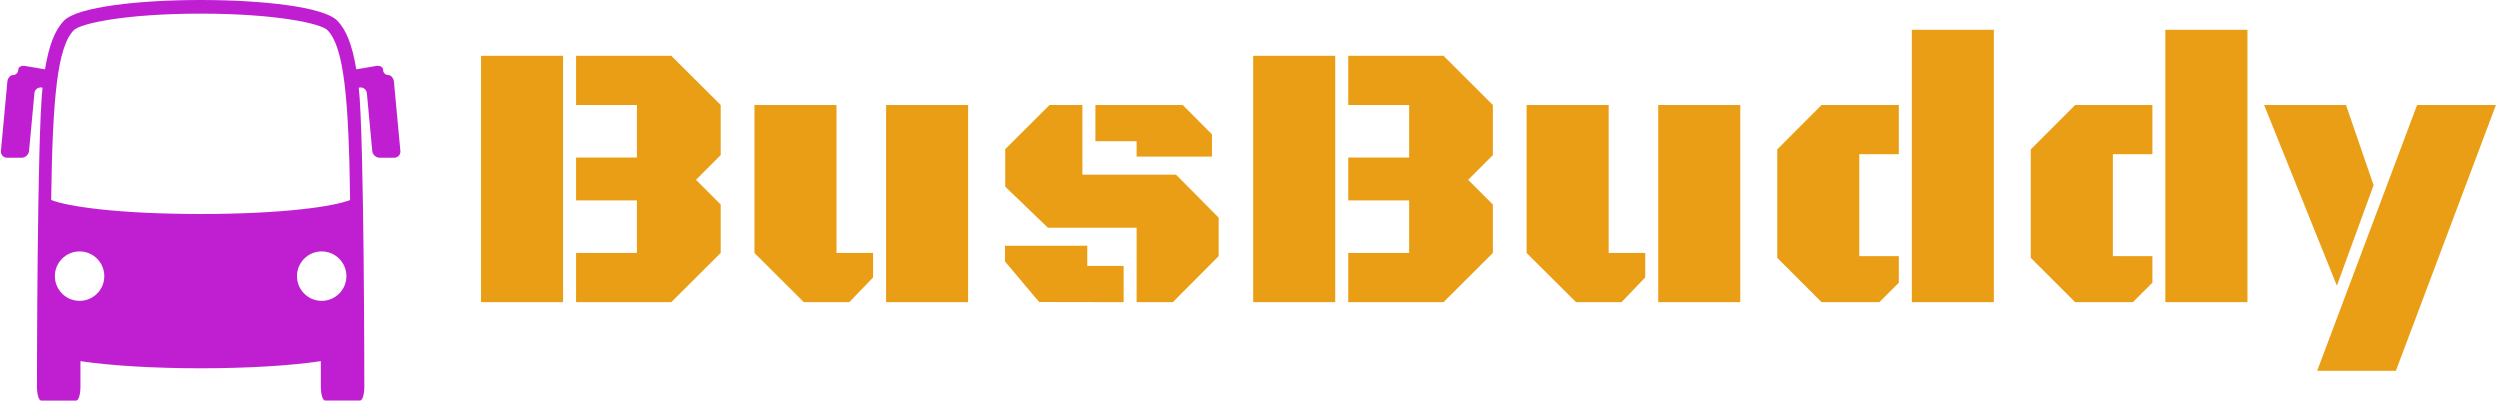 <svg xmlns="http://www.w3.org/2000/svg" version="1.1" xmlns:xlink="http://www.w3.org/1999/xlink" xmlns:svgjs="http://svgjs.dev/svgjs" width="2000" height="323" viewBox="0 0 2000 323"><g transform="matrix(1,0,0,1,-1.212,-1.257)"><svg viewBox="0 0 396 64" data-background-color="#20234d" preserveAspectRatio="xMidYMid meet" height="323" width="2000" xmlns="http://www.w3.org/2000/svg" xmlns:xlink="http://www.w3.org/1999/xlink"><g id="tight-bounds" transform="matrix(1,0,0,1,0.24,0.249)"><svg viewBox="0 0 395.52 63.502" height="63.502" width="395.52"><g><svg viewBox="0 0 489.73 78.628" height="63.502" width="395.52"><g transform="matrix(1,0,0,1,94.21,5.847)"><svg viewBox="0 0 395.52 66.934" height="66.934" width="395.52"><g id="textblocktransform"><svg viewBox="0 0 395.52 66.934" height="66.934" width="395.52" id="textblock"><g><svg viewBox="0 0 395.52 66.934" height="66.934" width="395.52"><g transform="matrix(1,0,0,1,0,0)"><svg width="395.52" viewBox="2.86 -35.82 264.99 44.85" height="66.934" data-palette-color="#e99e15"><path d="M23.36-19.02L23.36-25.93 15.36-25.93 15.36-32.4 27.88-32.4 34.38-25.93 34.38-19.34 31.13-16.09 34.38-12.84 34.38-6.47 27.88 0 15.36 0 15.36-6.47 23.36-6.47 23.36-13.38 15.36-13.38 15.36-19.02 23.36-19.02ZM2.86 0L2.86-32.4 13.65-32.4 13.65 0 2.86 0ZM56.13-25.93L66.92-25.93 66.92 0 56.13 0 56.13-25.93ZM49.61-25.93L49.61-6.47 54.42-6.47 54.42-3.25 51.29 0 45.31 0 38.82-6.47 38.82-25.93 49.61-25.93ZM71.8-20.12L77.63-25.93 81.95-25.93 81.95-16.77 94.26-16.77 99.87-11.11 99.87-6.05 93.84 0 89.08 0 89.08-9.79 77.41-9.79 71.8-15.19 71.8-20.12ZM82.59-7.42L82.59-4.76 87.37-4.76 87.37 0 76.26-0.02 71.77-5.35 71.77-7.42 82.59-7.42ZM89.08-19.14L89.08-21.17 83.66-21.17 83.66-25.93 95.14-25.93 98.99-22.07 98.99-19.14 89.08-19.14ZM124.92-19.02L124.92-25.93 116.91-25.93 116.91-32.4 129.44-32.4 135.93-25.93 135.93-19.34 132.68-16.09 135.93-12.84 135.93-6.47 129.44 0 116.91 0 116.91-6.47 124.92-6.47 124.92-13.38 116.91-13.38 116.91-19.02 124.92-19.02ZM104.41 0L104.41-32.4 115.2-32.4 115.2 0 104.41 0ZM157.68-25.93L168.47-25.93 168.47 0 157.68 0 157.68-25.93ZM151.16-25.93L151.16-6.47 155.97-6.47 155.97-3.25 152.85 0 146.87 0 140.37-6.47 140.37-25.93 151.16-25.93ZM191.03-35.82L201.82-35.82 201.82 0 191.03 0 191.03-35.82ZM184.12-19.46L184.12-6.05 189.32-6.05 189.32-2.56 186.76 0 179.16 0 173.33-5.83 173.33-20.09 179.16-25.93 189.32-25.93 189.32-19.46 184.12-19.46ZM224.37-35.82L235.17-35.82 235.17 0 224.37 0 224.37-35.82ZM217.47-19.46L217.47-6.05 222.67-6.05 222.67-2.56 220.1 0 212.51 0 206.67-5.83 206.67-20.09 212.51-25.93 222.67-25.93 222.67-19.46 217.47-19.46ZM267.85-25.93L254.69 9.03 244.34 9.03 257.48-25.93 267.85-25.93ZM246.93-2.17L237.36-25.93 248.13-25.93 251.76-15.38 246.93-2.17Z" opacity="1" transform="matrix(1,0,0,1,0,0)" fill="#e99e15" class="wordmark-text-0" data-fill-palette-color="primary" id="text-0"></path></svg></g></svg></g></svg></g></svg></g><g><svg viewBox="0 0 78.408 78.628" height="78.628" width="78.408"><g><svg xmlns="http://www.w3.org/2000/svg" xmlns:xlink="http://www.w3.org/1999/xlink" version="1.1" x="0" y="0" viewBox="1.357 1.316 29.286 29.368" enable-background="new 0 0 32 32" xml:space="preserve" height="78.628" width="78.408" class="icon-icon-0" data-fill-palette-color="accent" id="icon-0"><path d="M30.171 7.314c-0.025-0.274-0.215-0.498-0.421-0.498s-0.375-0.169-0.375-0.375-0.222-0.337-0.493-0.292L27.41 6.399C27.114 4.607 26.67 3.486 26 2.816c-2-2-18-2-20 0C5.331 3.486 4.886 4.607 4.589 6.399L3.118 6.15C2.847 6.104 2.625 6.235 2.625 6.441S2.456 6.816 2.25 6.816 1.854 7.041 1.829 7.314l-0.47 5.066c-0.025 0.274 0.179 0.498 0.454 0.498h1.062c0.275 0 0.521-0.224 0.546-0.498l0.393-4.232c0.025-0.274 0.268-0.46 0.54-0.415l0.054 0.009C4.007 11.396 4 29.684 4 29.684c0 0.553 0.14 1 0.313 1h2.562c0.173 0 0.313-0.447 0.313-1v-1.893c4.643 0.698 12.982 0.698 17.625 0v1.889c0 0.553 0.141 1 0.312 1h2.562c0.172 0 0.312-0.447 0.312-1 0 0-0.007-18.283-0.407-21.937l0.054-0.009c0.271-0.046 0.514 0.141 0.539 0.415l0.394 4.232c0.025 0.274 0.271 0.498 0.546 0.498h1.062c0.275 0 0.479-0.224 0.454-0.498L30.171 7.314zM7.125 23.371c-1.001 0-1.812-0.812-1.812-1.812s0.812-1.812 1.812-1.812 1.812 0.812 1.812 1.812S8.126 23.371 7.125 23.371zM5.042 15.977C5.143 8.542 5.491 4.739 6.707 3.523 7.194 3.037 10.484 2.316 16 2.316c5.516 0 8.806 0.72 9.293 1.207 1.217 1.216 1.564 5.02 1.665 12.455-1.175 0.473-4.904 1.025-10.958 1.025C9.951 17.004 6.222 16.452 5.042 15.977zM23.062 21.559c0-1.001 0.812-1.812 1.812-1.812s1.812 0.812 1.812 1.812-0.812 1.812-1.812 1.812S23.062 22.56 23.062 21.559z" fill="#bf1fd0" data-fill-palette-color="accent"></path></svg></g></svg></g></svg></g><defs></defs></svg><rect width="395.52" height="63.502" fill="none" stroke="none" visibility="hidden"></rect></g></svg></g></svg>